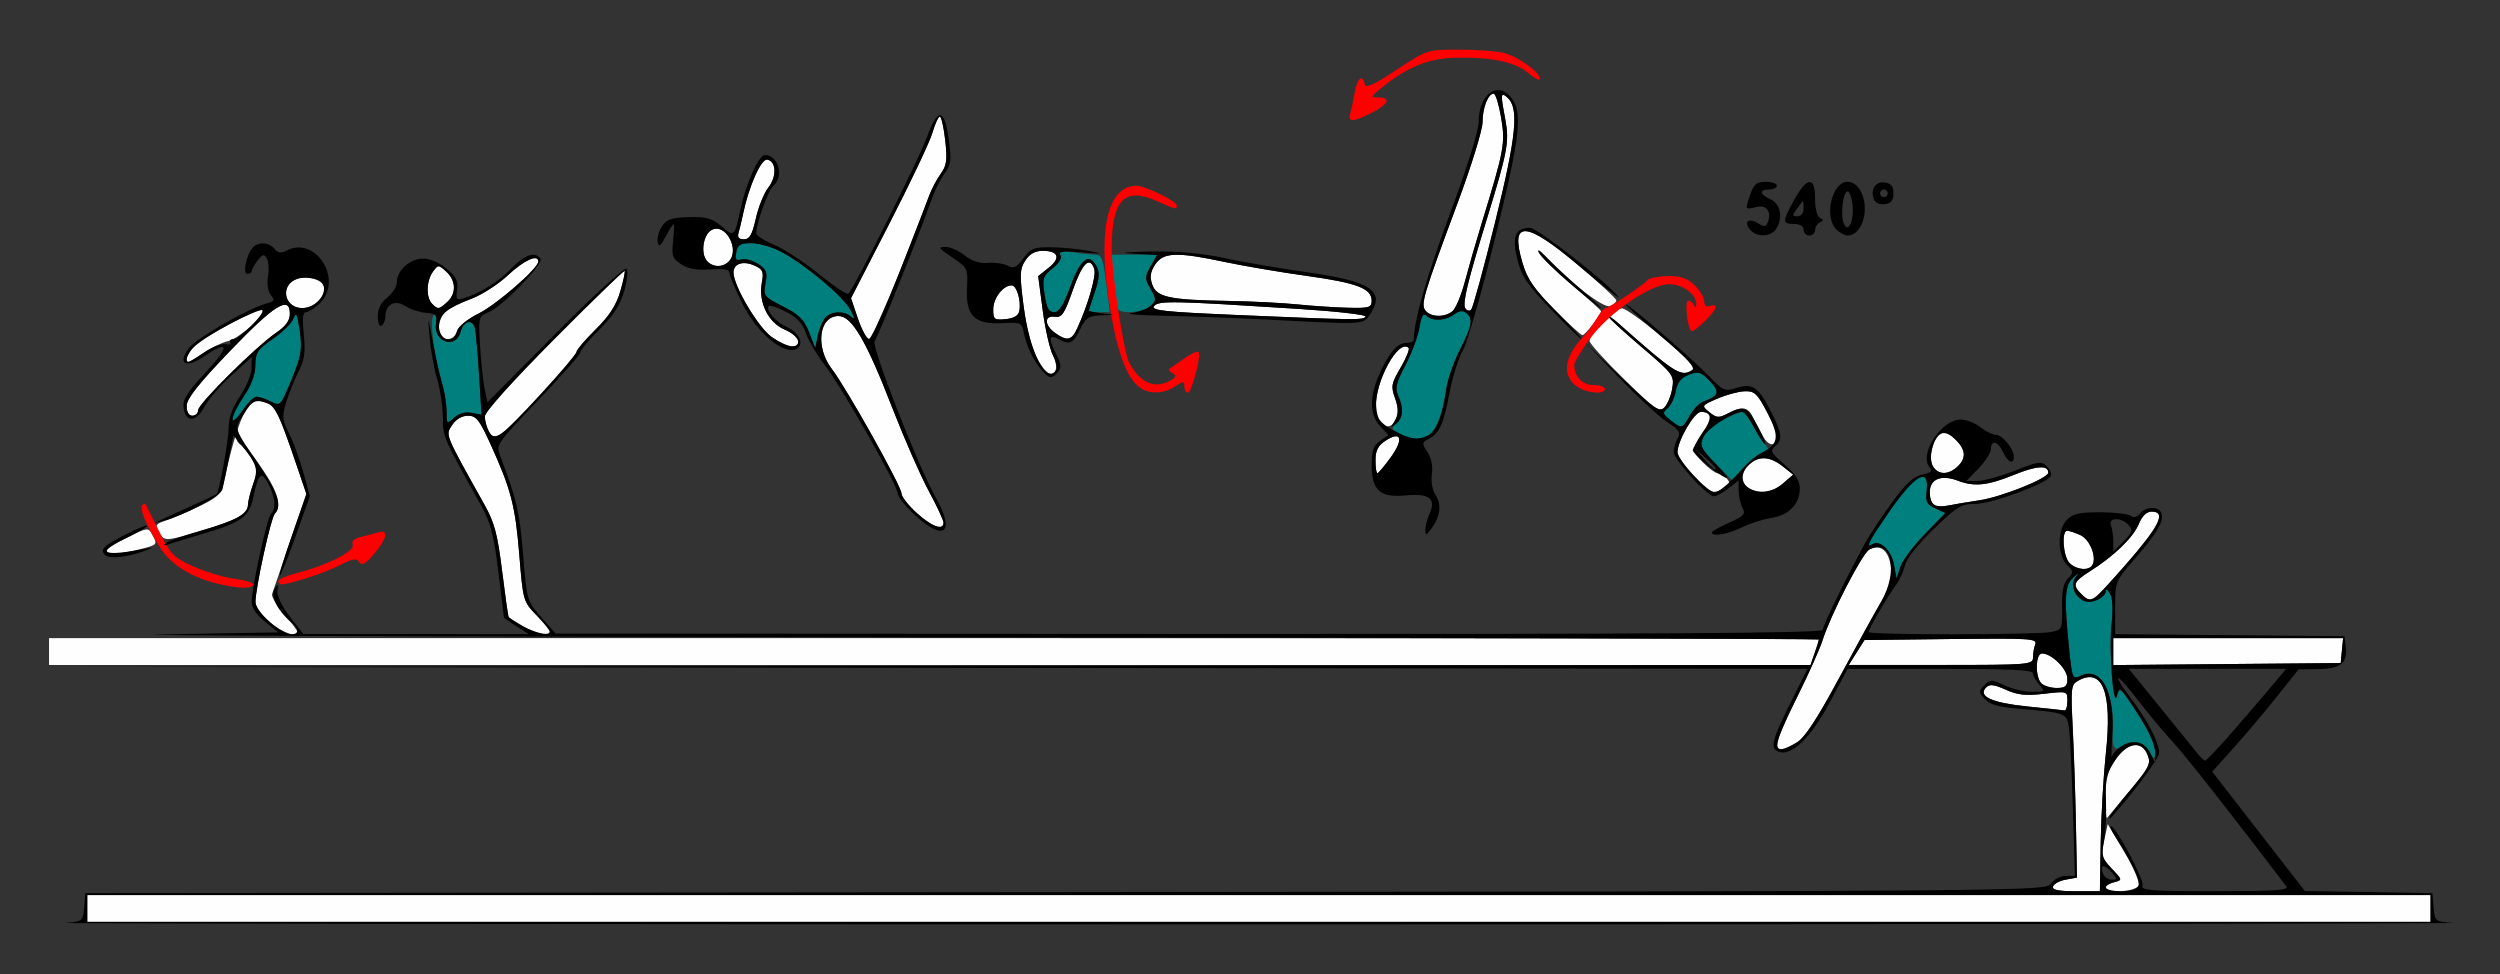 <?xml version="1.0" encoding="UTF-8" standalone="no"?>
<!-- Created with Inkscape (http://www.inkscape.org/) -->

<svg
   xmlns:dc="http://purl.org/dc/elements/1.1/"
   xmlns:cc="http://creativecommons.org/ns#"
   xmlns:rdf="http://www.w3.org/1999/02/22-rdf-syntax-ns#"
   xmlns:svg="http://www.w3.org/2000/svg"
   xmlns="http://www.w3.org/2000/svg"
   xmlns:sodipodi="http://sodipodi.sourceforge.net/DTD/sodipodi-0.dtd"
   xmlns:inkscape="http://www.inkscape.org/namespaces/inkscape"
   id="svg3486"
   version="1.1"
   inkscape:version="0.91 r13725"
   width="611.215"
   height="238.125"
   viewBox="0 0 611.215 238.125"
   sodipodi:docname="bb930802.svg">
  <rect x="0" y="0" width="611.215" height="238.125" fill="#333333" stroke="none"/>
  <defs
     id="defs3490" />
  <sodipodi:namedview
     pagecolor="#bcbcbc"
     bordercolor="#666666"
     borderopacity="1"
     objecttolerance="10"
     gridtolerance="10"
     guidetolerance="10"
     inkscape:pageopacity="0"
     inkscape:pageshadow="2"
     inkscape:window-width="1720"
     inkscape:window-height="824"
     id="namedview3488"
     showgrid="false"
     inkscape:zoom="2.045107"
     inkscape:cx="305.60748"
     inkscape:cy="119.0625"
     inkscape:window-x="0"
     inkscape:window-y="0"
     inkscape:window-maximized="0"
     inkscape:current-layer="svg3486" />
  <g
     id="g3496"
     transform="translate(4.513,4.138)">
    <path
       style="fill:#fefefe"
       d="m 16.822,217.969 0,-3.281 286.449,0 286.449,0 0,3.281 0,3.281 -286.449,0 -286.449,0 0,-3.281 z m 480.607,-5.391 c 0.214,-0.645 1.616,-1.392 3.115,-1.661 l 2.727,-0.49 -0.236,-12.635 c -0.13,-6.949 -0.48,-17.559 -0.778,-23.576 -0.519,-10.47 -0.457,-10.987 1.44,-12.005 5.9,-3.168 8.236,3.08 6.646,17.78 -0.586,5.419 -1.155,15.232 -1.265,21.805 l -0.199,11.951 -5.919,0.002 c -4.32,9.4e-4 -5.814,-0.315 -5.53,-1.17 z m 12.851,0.344 c 0,-0.455 0.934,-1.073 2.076,-1.373 2.065,-0.542 2.062,-0.559 -0.608,-3.354 -2.484,-2.601 -2.619,-3.109 -1.817,-6.83 l 0.867,-4.02 4.049,6.79 c 2.25,3.773 3.809,7.418 3.509,8.203 -0.587,1.535 -8.076,2.077 -8.076,0.585 z m 0,-22.235 c 0,-4.411 0.491,-6.289 2.37,-9.062 2.917,-4.307 6.523,-4.815 7.925,-1.117 0.914,2.41 0.682,2.767 -9.964,15.352 -0.182,0.215 -0.33,-2.113 -0.33,-5.173 z m -80.374,-13.046 c 0,-0.782 2.254,-5.95 5.01,-11.484 2.755,-5.534 5.538,-11.75 6.183,-13.813 1.915,-6.121 9.678,-21.194 11.388,-22.112 3.187,-1.711 5.411,0.889 5.444,6.368 0.007,1.137 -1.175,4.091 -2.628,6.562 -1.452,2.472 -6.053,10.822 -10.224,18.557 -5.464,10.133 -8.358,14.521 -10.354,15.703 -3.404,2.016 -4.819,2.08 -4.819,0.219 z m 61.215,-9.063 c -8.719,-0.889 -12.193,-2.503 -10.038,-4.665 0.84,-0.842 1.96,-0.71 4.778,0.564 2.906,1.315 4.88,1.525 9.377,1.002 5.68,-0.661 5.696,-0.656 5.696,1.773 0,1.34 -0.315,2.379 -0.701,2.31 -0.386,-0.07 -4.486,-0.512 -9.112,-0.983 z m 3.458,-5.64 c -1.579,-1.584 -1.458,-7.312 0.154,-7.312 2.358,0 6.201,3.819 6.201,6.162 0,1.867 -0.469,2.276 -2.617,2.276 -1.439,0 -3.121,-0.506 -3.738,-1.125 z m -487.103,-7.781 0,-3.281 216.355,0 c 118.995,0 216.355,0.148 216.355,0.329 0,0.181 -0.462,1.657 -1.026,3.281 l -1.026,2.952 -215.329,0 -215.329,0 0,-3.281 z m 441.926,0.234 1.922,-3.047 21.173,-0.252 c 19.093,-0.227 21.117,-0.105 20.599,1.249 -0.316,0.825 -0.574,2.31 -0.574,3.299 0,1.723 -0.943,1.798 -22.522,1.798 l -22.522,0 1.922,-3.047 z m 62.747,-0.22 0,-3.295 28.097,0 28.097,0 -0.293,3.047 -0.293,3.047 -27.804,0.248 -27.804,0.248 0,-3.295 z M 61.449,148.003 c -2.158,-1.768 -3.505,-3.68 -3.505,-4.975 0,-3.391 3.774,-20.601 4.731,-21.574 1.613,-1.64 0.9,-4.844 -2.111,-9.496 -3.849,-5.945 -7.293,-10.176 -7.293,-8.96 0,0.525 0.455,1.236 1.01,1.58 0.556,0.344 1.761,1.865 2.679,3.379 1.472,2.428 1.523,3.162 0.433,6.226 -0.68,1.91 -1.255,4.16 -1.277,4.999 -0.065,2.427 -2.197,3.626 -11.455,6.444 -7.874,2.396 -8.788,2.502 -9.848,1.141 -1.648,-2.117 -1.468,-2.799 0.935,-3.538 1.157,-0.356 4.725,-1.866 7.929,-3.356 4.636,-2.155 5.935,-3.233 6.361,-5.275 2.897,-13.904 5.677,-20.935 8.216,-20.782 4.177,0.252 4.81,1.277 9.755,15.793 l 2.368,6.953 -4.003,11.797 c -2.202,6.489 -4.169,12.236 -4.372,12.772 -0.203,0.536 1.114,2.712 2.927,4.837 1.813,2.124 3.295,4.111 3.295,4.416 0,1.469 -3.637,0.191 -6.776,-2.381 z m 61.916,0.948 c -1.799,-1.089 -3.379,-2.074 -3.511,-2.19 -0.132,-0.116 -0.851,-5.158 -1.599,-11.205 -1.125,-9.098 -1.873,-11.913 -4.334,-16.322 -9.82,-17.589 -9.547,-16.917 -7.907,-19.428 0.944,-1.445 2.39,-2.306 3.874,-2.306 2.036,0 2.808,0.968 5.51,6.915 5.04,11.094 6.074,15.07 7.055,27.116 0.914,11.221 0.97,11.419 4.19,14.726 1.795,1.844 3.264,3.651 3.264,4.016 0,1.298 -3.321,0.627 -6.542,-1.323 z m 380.908,-7.924 c -2.164,-2.17 -1.854,-2.947 2.201,-5.515 5.889,-3.729 10.53,-8.218 11.902,-11.513 0.833,-2 1.919,-3.062 3.132,-3.062 3.711,0 1.984,3.518 -6.444,13.125 -8.25,9.404 -8.317,9.447 -10.791,6.964 z m -2.804,-7.5 c -1.583,-1.588 -2.045,-7.902 -0.578,-7.902 0.49,0 1.941,0.48 3.225,1.067 2.339,1.069 4.074,5.454 2.908,7.348 -0.885,1.436 -3.889,1.159 -5.555,-0.513 z M 21.495,130.508 c 0,-0.408 2.303,-1.875 5.118,-3.26 4.947,-2.434 5.15,-2.458 6.075,-0.726 1.36,2.548 1.381,2.523 -3.196,3.679 -4.867,1.229 -7.997,1.349 -7.997,0.307 z m 198.134,-9.211 c -2.058,-1.865 -3.741,-4.019 -3.741,-4.787 0,-1.735 -13.429,-25.742 -17.003,-30.395 -4.143,-5.395 -3.2,-12.99 1.613,-12.99 3.26,0 6.762,5.984 13.169,22.5 2.9,7.477 6.899,16.599 8.887,20.272 1.988,3.673 3.614,7.153 3.614,7.734 0,2.036 -2.832,1.026 -6.539,-2.334 z m 248.829,-1.886 c -0.643,-0.278 -1.168,-1.727 -1.168,-3.221 0,-3.224 2.788,-4.362 6.873,-2.804 4.013,1.531 7.251,1.196 13.644,-1.41 5.567,-2.269 8.455,-2.462 8.455,-0.565 0,1.388 -11.298,5.928 -16.822,6.76 -2.827,0.426 -6.192,0.993 -7.477,1.26 -1.285,0.267 -2.862,0.258 -3.505,-0.019 z m -58.993,-7.359 c -2.122,-2.309 -3.857,-4.829 -3.857,-5.6 0,-2.821 4.102,-9.89 5.739,-9.89 2.351,0 3.073,1.743 1.482,3.575 -0.755,0.87 -1.886,2.574 -2.512,3.786 -1.004,1.945 -0.833,2.525 1.457,4.922 1.427,1.494 3.096,2.717 3.708,2.717 0.612,0 1.612,0.603 2.222,1.341 0.886,1.071 0.733,1.543 -0.759,2.344 -2.846,1.528 -3.329,1.322 -7.479,-3.195 z m 13.666,3.185 c -2.121,-1.239 -2.087,-3.912 0.074,-5.873 2.326,-2.112 5.013,-1.948 8.108,0.494 l 2.592,2.046 -2.519,2.173 c -2.68,2.312 -5.585,2.721 -8.255,1.161 z m -91.355,-6.848 c 0,-2.385 0.605,-3.571 2.436,-4.775 3.852,-2.532 4.538,-0.432 1.316,4.03 -1.556,2.155 -3.037,3.918 -3.291,3.918 -0.254,0 -0.461,-1.428 -0.461,-3.173 z m 136.48,1.806 c -1.366,-1.651 -0.5,-6.45 1.458,-8.08 1.107,-0.922 1.811,-0.723 3.678,1.036 2.745,2.587 2.933,4.742 0.6,6.86 -2.11,1.916 -4.246,1.984 -5.736,0.184 z m -41.512,-7.274 c -0.756,-1.177 -1.894,-3.299 -2.528,-4.717 -1.297,-2.902 -2.614,-3.167 -6.283,-1.263 -2.24,1.162 -2.765,1.127 -4.517,-0.295 -1.974,-1.603 -1.965,-1.617 1.88,-3.301 2.124,-0.93 5.11,-1.746 6.636,-1.814 2.41,-0.107 3.112,0.492 5.352,4.564 1.418,2.578 2.588,5.401 2.6,6.273 0.035,2.564 -1.656,2.863 -3.14,0.554 z m -311.752,-1.597 c -0.536,-1.004 -0.974,-2.645 -0.974,-3.646 0,-1.108 6.623,-8.485 16.932,-18.858 9.313,-9.371 17.073,-16.896 17.246,-16.723 0.173,0.173 -0.305,2.432 -1.061,5.02 -0.989,3.385 -2.682,5.996 -6.031,9.306 -2.561,2.53 -4.656,4.983 -4.656,5.45 0,1.155 -16.683,19.236 -18.795,20.37 -1.297,0.696 -1.912,0.484 -2.661,-0.92 z m 217.916,-2.124 c -1.814,-1.82 -1.299,-7.397 1.177,-12.73 2.122,-4.572 4.49,-6.836 5.788,-5.533 0.297,0.298 -0.586,2.47 -1.962,4.826 -2.297,3.933 -2.405,4.554 -1.313,7.584 1.649,4.574 -0.914,8.639 -3.69,5.854 z M 41.121,95.12 c 0,-1.757 2.752,-5.255 10.514,-13.359 10.898,-11.38 14.72,-13.769 14.72,-9.2 0,1.67 -0.987,3.045 -3.337,4.647 -4.984,3.398 -19.093,17.397 -19.093,18.945 0,0.741 -0.631,1.348 -1.402,1.348 -0.878,0 -1.402,-0.889 -1.402,-2.38 z M 392.565,88.583 c -4.649,-4.564 -8.453,-8.771 -8.453,-9.351 0,-1.727 6.199,-7.982 7.911,-7.982 0.871,0 5.371,3.223 9.999,7.162 6.13,5.217 8.076,7.377 7.168,7.954 -2.741,1.743 -4.148,0.844 -18.303,-11.704 -1.157,-1.025 -2.103,-1.625 -2.103,-1.333 0,0.292 3.617,3.611 8.037,7.375 7.761,6.609 8.019,6.957 7.508,10.115 -0.291,1.799 -1.155,3.898 -1.921,4.666 -1.232,1.236 -2.359,0.446 -9.844,-6.902 z M 250.699,86.016 c -2.509,-3.154 -3.992,-7.784 -4.987,-15.566 -0.965,-7.549 -0.913,-8.81 0.452,-10.9 1.066,-1.632 2.387,-2.363 4.27,-2.363 3.848,0 4.451,1.73 1.442,4.137 l -2.568,2.054 1.102,8.308 c 0.606,4.57 1.725,9.517 2.487,10.995 1.879,3.645 0.143,6.278 -2.199,3.334 z M 41.121,83.541 c 0,-1.936 3.733,-4.931 10.631,-8.529 4.048,-2.111 7.594,-3.604 7.88,-3.318 0.956,0.959 -5.676,6.962 -8.341,7.549 -1.447,0.319 -4.136,1.604 -5.975,2.856 -3.672,2.5 -4.195,2.68 -4.195,1.442 z M 184.119,78.222 c -3.257,-2.306 -9.217,-12.342 -9.307,-15.673 -0.061,-2.235 2.346,-3.038 5.197,-1.735 2.005,0.916 2.24,1.484 1.734,4.19 -0.886,4.735 1.574,9.758 5.607,11.449 3.422,1.434 4.544,4.207 1.669,4.126 -0.9,-0.025 -3.104,-1.086 -4.9,-2.357 z M 103.427,78.125 c -1.195,-1.199 -0.611,-4.72 1.012,-6.102 0.9,-0.766 3.726,-2.168 6.282,-3.115 2.556,-0.947 6.595,-3.55 8.975,-5.784 3.913,-3.672 7.406,-5.241 7.406,-3.327 0,1.655 -10.144,10.493 -14.599,12.719 -2.795,1.397 -4.994,3.191 -5.286,4.312 -0.486,1.865 -2.528,2.563 -3.791,1.296 z m 101.811,-4.365 -1.691,-4.99 9.365,-18.213 c 5.151,-10.017 9.886,-20.006 10.524,-22.198 0.637,-2.191 1.459,-3.984 1.825,-3.984 0.366,0 0.959,2.6 1.318,5.777 0.546,4.839 0.367,6.171 -1.099,8.203 -0.963,1.334 -2.216,3.692 -2.784,5.238 C 216.784,59.683 208.796,78.75 207.967,78.75 c -0.571,0 -1.799,-2.245 -2.729,-4.99 z m 48.241,3.53 c -2.698,-1.896 -2.753,-4.383 -0.088,-3.99 1.703,0.251 2.332,-0.685 4.374,-6.504 2.341,-6.673 4.197,-8.468 5.265,-5.094 0.51,1.613 -1.581,8.832 -4.192,14.469 -1.367,2.951 -2.434,3.174 -5.359,1.119 z m 121.98,-5.812 c -4.962,-5.016 -6.575,-7.377 -7.749,-11.344 -3.089,-10.433 0.692,-10.329 13.422,0.368 5.237,4.401 9.522,8.364 9.522,8.806 0,0.442 -0.692,1.07 -1.537,1.396 -1.567,0.603 -10.073,-5.931 -15.622,-11.999 -1.603,-1.753 -2.284,-2.154 -1.703,-1.001 0.533,1.057 4.154,4.596 8.046,7.866 3.892,3.269 7.077,6.136 7.077,6.371 0,0.842 -3.879,5.873 -4.528,5.873 -0.364,0 -3.482,-2.85 -6.929,-6.334 z m -137.142,-0.024 c 0,-2.698 2.414,-5.83 4.495,-5.83 1.24,0 2.366,3.729 1.888,6.254 -0.219,1.161 -1.303,1.81 -3.354,2.009 -2.789,0.27 -3.03,0.077 -3.03,-2.433 z m 59.091,1.401 c -17.276,-0.742 -20.638,-1.108 -19.771,-2.156 1.132,-1.369 4.414,-1.304 35.647,0.708 9.106,0.586 16.336,1.424 16.066,1.861 -0.544,0.884 -2.267,0.861 -31.943,-0.412 z m 46.633,-0.996 c -1.283,-1.55 -0.681,-3.588 7.715,-26.122 3.419,-9.176 6.187,-18.117 6.187,-19.984 0,-3.529 1.36,-7.005 2.741,-7.005 0.443,0 1.254,2.637 1.802,5.859 1.069,6.288 0.799,7.751 -4.799,26.016 -1.343,4.383 -3.166,10.711 -4.05,14.062 -0.884,3.352 -2.25,6.621 -3.035,7.266 -1.877,1.542 -5.247,1.494 -6.56,-0.093 z m 9.684,-0.629 c -0.722,-1.171 0.577,-6.557 5.215,-21.633 5.126,-16.66 5.588,-19.113 4.591,-24.386 -1.205,-6.372 -1.167,-6.901 0.395,-5.6 3.006,2.502 2.366,9.248 -2.897,30.545 -2.803,11.344 -5.438,20.978 -5.855,21.41 -0.417,0.432 -1.069,0.281 -1.449,-0.335 z M 66.542,70.125 c -2.499,-2.507 -0.56,-6.375 3.195,-6.375 5.028,0 6.658,2.919 3.321,5.948 -2.008,1.823 -4.933,2.014 -6.515,0.427 z m 34.579,0 c -1.518,-1.523 -1.416,-5.613 0.196,-7.824 1.293,-1.774 1.354,-1.774 3.271,-0.034 2.409,2.187 2.514,5.371 0.244,7.431 -2.04,1.852 -2.264,1.878 -3.711,0.427 z m 211.495,0.156 c -3.598,-0.37 -11.168,-0.75 -16.822,-0.844 -14.419,-0.239 -17.514,-0.903 -18.595,-3.987 -0.659,-1.881 -0.486,-3.086 0.705,-4.909 1.967,-3.011 5.259,-3.134 17,-0.636 4.602,0.979 13.624,2.512 20.05,3.407 12.364,1.722 15.888,3.071 15.888,6.084 0,1.664 -0.596,1.838 -5.841,1.706 -3.213,-0.081 -8.785,-0.451 -12.383,-0.821 z M 168.271,59.588 c -1.51,-1.825 -0.881,-6.2 1.067,-7.423 3.369,-2.116 7.222,4.724 4.307,7.647 -1.518,1.522 -4.015,1.418 -5.374,-0.225 z m 7.79,-6.854 c 0.267,-0.902 0.748,-2.906 1.068,-4.453 1.415,-6.841 4.45,-13.679 5.946,-13.393 2.242,0.428 2.363,4.163 0.223,6.891 -1.034,1.319 -2.392,4.692 -3.018,7.497 -0.891,3.994 -1.524,5.099 -2.921,5.099 -1.261,0 -1.641,-0.481 -1.298,-1.641 z"
       id="path3506"
       inkscape:connector-curvature="0" />
    <path
       style="fill:#007f7f"
       d="m 521.023,179.781 c -1.064,-2.432 -4.585,-3.282 -6.611,-1.595 -1.981,1.649 -2.639,0.473 -2.394,-4.276 0.476,-9.229 -3.341,-15.311 -8.03,-12.794 -1.757,0.943 -1.898,0.587 -2.639,-6.7 -1.243,-12.214 -1.064,-15.435 0.961,-17.297 1.53,-1.407 1.62,-1.417 0.612,-0.069 -1.369,1.831 -0.188,4.863 2.261,5.806 1.8,0.693 5.087,-0.908 5.127,-2.497 0.016,-0.626 0.485,-0.351 1.043,0.612 0.626,1.081 0.778,3.847 0.397,7.229 -0.725,6.428 0.406,21.396 1.341,17.738 0.559,-2.186 0.863,-1.938 4.533,3.708 3.907,6.01 5.294,9.362 4.66,11.268 -0.182,0.546 -0.748,0.037 -1.259,-1.132 z m -62.5,-45.942 c -0.653,-3.47 -3.43,-6.063 -5.271,-4.921 -1.796,1.113 -0.848,-0.741 3.907,-7.64 6.403,-9.292 10.067,-11.449 9.377,-5.522 -0.325,2.79 -0.025,3.418 2.095,4.387 l 2.474,1.131 -5.069,5.223 c -2.788,2.872 -5.471,6.488 -5.962,8.035 l -0.892,2.812 -0.659,-3.504 z m -43.53,-24.581 c -3.755,-3.838 -4.013,-4.4 -3.025,-6.574 0.612,-1.347 2.966,-3.291 5.429,-4.484 4.213,-2.04 4.382,-2.051 5.392,-0.349 0.574,0.966 1.985,3.193 3.137,4.949 l 2.093,3.192 -2.204,0.841 c -1.212,0.462 -3.219,2.142 -4.46,3.732 l -2.256,2.891 -4.106,-4.196 z m -77.439,-7.406 c -1.93,-1.074 -2.007,-1.338 -0.701,-2.425 1.707,-1.421 1.869,-3.763 0.473,-6.835 -0.816,-1.796 -0.502,-3.118 1.772,-7.454 1.52,-2.899 3.061,-7.039 3.426,-9.2 0.48,-2.85 0.944,-3.648 1.686,-2.903 1.421,1.426 4.617,1.284 6.778,-0.301 1.278,-0.938 2.156,-1.042 2.982,-0.354 1.738,1.447 1.457,3.072 -1.554,8.987 -1.498,2.944 -3,7.251 -3.336,9.571 -1.624,11.2 -5.1,14.492 -11.526,10.915 z m 66.346,-3.261 c -1.933,-1.491 -2.014,-1.814 -0.726,-2.886 0.797,-0.664 1.703,-2.561 2.012,-4.215 0.409,-2.185 1.291,-3.284 3.224,-4.016 2.356,-0.892 2.943,-0.714 5.106,1.551 2.554,2.674 2.239,3.644 -1.635,5.031 -0.918,0.329 -2.39,1.868 -3.271,3.421 -1.871,3.299 -1.878,3.3 -4.711,1.114 z M 52.336,98.327 c 0,-0.816 1.254,-3.339 2.787,-5.608 1.833,-2.714 2.793,-5.313 2.804,-7.596 0.015,-3.058 0.524,-3.821 4.285,-6.416 2.348,-1.62 4.612,-3.855 5.032,-4.967 0.631,-1.671 0.882,-1.248 1.447,2.44 0.792,5.171 0.499,6.8 -2.487,13.845 -2.132,5.029 -2.265,5.146 -4.527,3.998 -3.534,-1.794 -4.397,-1.511 -6.97,2.288 -1.314,1.94 -2.37,2.838 -2.37,2.016 z M 104.673,96.388 c 0,-1.803 -0.622,-5.349 -1.381,-7.88 -1.833,-6.107 -2.796,-15 -1.699,-15.681 0.49,-0.304 0.707,0.591 0.495,2.041 -0.68,4.65 4.868,6.549 6.037,2.067 0.706,-2.709 2.993,-3.186 3.498,-0.73 0.235,1.142 0.69,6.348 1.011,11.568 l 0.584,9.492 -2.436,-0.467 c -1.555,-0.298 -3.1,0.136 -4.272,1.2 -1.792,1.627 -1.836,1.588 -1.836,-1.61 z m 88.628,-19.275 c -1.215,-3.104 -2.455,-4.334 -6.375,-6.327 -4.708,-2.393 -4.847,-2.577 -4.273,-5.648 0.506,-2.708 0.245,-3.404 -1.779,-4.734 -1.305,-0.858 -3.143,-1.357 -4.086,-1.11 -1.378,0.362 -1.631,0.016 -1.291,-1.766 0.346,-1.815 1,-2.216 3.622,-2.216 1.76,0 4.97,0.898 7.134,1.996 5.725,2.904 15.578,11.15 17.219,14.411 0.989,1.966 1.046,2.46 0.187,1.641 -1.677,-1.6 -5.048,-1.475 -6.467,0.24 -0.643,0.777 -1.441,2.752 -1.775,4.389 l -0.607,2.977 -1.509,-3.853 z m 57.57,-9.246 c -0.594,-3.974 -0.437,-4.488 1.963,-6.407 1.734,-1.387 2.353,-2.502 1.845,-3.325 -0.604,-0.981 -0.003,-1.113 2.887,-0.634 2.007,0.333 4.513,0.609 5.568,0.615 1.682,0.009 2.028,0.873 2.813,7.042 l 0.895,7.031 -2.579,0 c -1.418,0 -2.579,-0.136 -2.579,-0.302 0,-0.166 0.661,-2.247 1.468,-4.625 1.141,-3.359 1.231,-4.768 0.404,-6.317 -1.82,-3.411 -3.913,-1.794 -6.363,4.915 -1.683,4.611 -2.767,6.328 -3.993,6.328 -1.284,0 -1.836,-1.024 -2.329,-4.321 z m 17.918,3.541 c -0.264,-0.429 -0.768,-3.593 -1.119,-7.031 l -0.639,-6.252 5.693,0 5.693,0 -1.592,2.812 c -1.487,2.627 -1.49,2.993 -0.04,5.555 1.455,2.57 1.45,2.836 -0.074,4.219 -1.711,1.553 -7.104,2.027 -7.923,0.696 z"
       id="path3502"
       inkscape:connector-curvature="0" />
    <path
       style="fill:#fe0000"
       d="m 49.533,138.766 c -6.849,-1.479 -12.193,-4.707 -14.912,-9.008 -3.284,-5.195 -5.149,-9.635 -4.373,-10.413 0.326,-0.327 0.698,-0.419 0.827,-0.204 0.129,0.215 1.621,3.19 3.318,6.612 2.84,5.729 3.505,6.41 8.411,8.613 2.93,1.316 7.527,2.683 10.216,3.038 2.689,0.355 4.662,1.014 4.384,1.465 -0.58,0.942 -3.191,0.908 -7.871,-0.103 z m 14.019,-0.842 c 0,-0.454 1.998,-1.324 4.439,-1.932 7.222,-1.798 14.312,-5.371 13.721,-6.915 -0.346,-0.905 0.345,-1.552 2.111,-1.975 1.444,-0.346 3.362,-0.848 4.261,-1.116 2.504,-0.746 1.99,1.639 -1.141,5.299 -2.135,2.496 -2.969,2.956 -3.612,1.99 -0.677,-1.017 -1.613,-0.857 -4.934,0.846 -3.541,1.816 -12.02,4.584 -14.145,4.617 -0.386,0.007 -0.701,-0.361 -0.701,-0.815 z M 274.605,90.903 c -3.154,-1.846 -5.505,-7.425 -7.331,-17.391 -3.699,-20.196 -1.486,-32.107 5.987,-32.233 2.143,-0.036 9.915,3.745 9.915,4.824 0,1.056 -0.115,1.029 -5.047,-1.159 -7.734,-3.432 -10.841,-0.122 -10.841,11.546 0,6.501 2.949,25.729 4.321,28.169 2.725,4.848 6.118,6.324 9.886,4.301 1.519,-0.816 1.662,-1.207 0.667,-1.824 -0.697,-0.432 -1.069,-0.916 -0.827,-1.074 0.242,-0.159 1.84,-1.273 3.551,-2.477 1.711,-1.204 3.335,-1.963 3.61,-1.688 0.761,0.763 -1.648,9.977 -2.608,9.977 -0.463,0 -0.841,-0.681 -0.841,-1.514 0,-1.394 -0.183,-1.394 -2.304,0 -2.583,1.698 -5.797,1.912 -8.138,0.542 z m 106.002,-0.85 c -3.248,-2.718 -2.575,-7.013 1.834,-11.713 0.998,-1.064 2.504,-3.094 3.346,-4.512 0.842,-1.418 1.789,-2.578 2.104,-2.578 0.838,0 9.665,-5.871 10.382,-6.905 0.336,-0.484 2.509,-0.921 4.831,-0.972 3.261,-0.071 4.769,0.425 6.633,2.181 1.327,1.25 2.412,3.03 2.412,3.955 0,1.11 0.477,1.499 1.402,1.143 0.771,-0.297 1.402,-0.152 1.402,0.323 0,1.074 -5.443,6.381 -5.982,5.832 -0.991,-1.008 -1.632,-7.432 -0.742,-7.432 0.528,0 1.173,0.527 1.432,1.172 0.306,0.759 0.497,0.646 0.545,-0.323 0.119,-2.407 -3.459,-4.976 -6.796,-4.881 -4.563,0.13 -14.362,6.883 -19.065,13.138 -2.185,2.906 -3.972,5.871 -3.972,6.588 0,2.877 1.961,4.931 4.706,4.931 1.524,0 2.771,0.422 2.771,0.938 0,1.588 -5.021,0.975 -7.243,-0.885 z M 325.588,23.672 c 0.264,-0.902 0.76,-3.223 1.102,-5.156 0.634,-3.59 1.904,-4.666 2.447,-2.074 0.23,1.095 2.1,0.254 7.779,-3.498 7.45,-4.922 7.503,-4.939 14.953,-4.944 4.112,-0.003 9.041,0.322 10.954,0.723 3.505,0.733 9.14,4.707 9.14,6.445 0,0.516 -1.264,-0.129 -2.808,-1.433 -3.239,-2.734 -8.992,-3.943 -17.898,-3.762 -6.511,0.133 -11.82,2.311 -18.079,7.418 -2.654,2.165 -2.691,2.288 -0.701,2.293 3.209,0.007 2.515,1.631 -1.598,3.736 -4.543,2.325 -5.916,2.391 -5.29,0.253 z"
       id="path3500"
       inkscape:connector-curvature="0" />
    <path
       style="fill:#000000"
       d="m 11.395,221.501 c 4.309,-0.343 4.391,-0.409 4.673,-3.815 l 0.287,-3.466 239.633,-0.236 c 238.362,-0.235 239.64,-0.246 240.941,-2.109 C 497.648,210.843 499.254,210 500.497,210 l 2.261,0 -0.494,-16.641 c -0.272,-9.152 -0.7,-18.008 -0.953,-19.68 -0.522,-3.456 -0.883,-3.594 -11.746,-4.486 -5.414,-0.445 -7.567,-1.036 -8.816,-2.42 -1.541,-1.708 -1.548,-1.937 -0.098,-3.391 1.45,-1.454 1.779,-1.452 4.876,0.029 1.827,0.874 4.844,1.589 6.705,1.589 3.219,0 3.309,-0.084 1.837,-1.714 -0.851,-0.943 -1.547,-2.209 -1.547,-2.812 0,-0.809 -5.963,-1.096 -22.664,-1.089 l -22.664,0.009 -4.461,8.365 c -4.544,8.521 -9.295,13.083 -12.385,11.893 -2.161,-0.832 -1.683,-2.83 2.836,-11.856 l 4.214,-8.417 -215.195,-0.238 -215.195,-0.238 215.563,-0.232 215.563,-0.232 1.026,-2.952 c 0.564,-1.624 1.026,-3.1 1.026,-3.281 0,-0.181 -97.465,-0.425 -216.589,-0.543 -119.124,-0.117 -203.866,-0.434 -188.316,-0.703 l 28.272,-0.489 -3.272,-2.618 c -2.034,-1.627 -3.272,-3.434 -3.272,-4.773 0,-3.43 3.766,-20.644 4.731,-21.625 1.298,-1.32 1.067,-3.989 -0.633,-7.285 -1.689,-3.276 -2.459,-2.636 -3.628,3.02 -1.022,4.944 -2.786,6.305 -11.581,8.936 -4.427,1.324 -8.679,2.623 -9.45,2.885 -0.878,0.299 -1.053,0.163 -0.467,-0.366 0.514,-0.464 4.299,-1.8 8.411,-2.97 8.619,-2.452 11.665,-4.115 11.723,-6.397 0.023,-0.89 0.589,-3.158 1.259,-5.039 1.314,-3.691 0.954,-4.93 -2.737,-9.407 l -2.073,-2.514 -1.145,5.795 c -0.63,3.187 -1.342,6.539 -1.583,7.449 -0.42,1.585 -9.443,6.38 -14.322,7.611 l -2.336,0.589 2.336,-1.109 c 1.285,-0.61 4.65,-2.152 7.477,-3.427 2.827,-1.275 5.273,-2.424 5.436,-2.553 0.663,-0.525 2.975,-13.312 2.975,-16.452 0,-2.198 0.972,-4.814 2.787,-7.5 1.533,-2.269 2.794,-5.349 2.804,-6.845 l 0.017,-2.719 -5.028,4.594 c -2.765,2.527 -5.741,5.99 -6.612,7.697 -1.891,3.702 -4.575,3.717 -5.002,0.028 -0.225,-1.944 0.957,-3.813 5.481,-8.664 5.952,-6.382 5.725,-8.033 -0.519,-3.782 -4.403,2.997 -6.54,1.797 -3.669,-2.061 1.815,-2.439 14.606,-9.786 19.007,-10.917 1.922,-0.494 2.077,-0.797 1.047,-2.042 -0.729,-0.881 -1.009,-2.701 -0.705,-4.581 0.278,-1.716 0.138,-3.714 -0.309,-4.441 -0.669,-1.086 -1.065,-0.988 -2.223,0.549 -0.775,1.029 -1.422,2.187 -1.439,2.574 -0.016,0.387 -0.496,0.703 -1.066,0.703 -1.188,0 -0.326,-4.447 1.225,-6.323 1.316,-1.59 3.999,-1.486 5.402,0.209 0.833,1.007 1.615,1.135 2.857,0.469 7.247,-3.891 14.175,7.238 8.081,12.981 -1.19,1.121 -2.655,2.038 -3.257,2.038 -0.775,0 -0.928,1.587 -0.527,5.439 0.456,4.375 0.199,6.163 -1.312,9.141 -1.033,2.036 -2.391,5.423 -3.018,7.527 -1.002,3.366 -0.916,4.265 0.723,7.5 1.024,2.021 2.592,6.297 3.485,9.501 l 1.623,5.826 -3.517,9.901 c -1.934,5.446 -3.672,9.746 -3.861,9.556 -0.189,-0.19 1.205,-4.742 3.098,-10.116 l 3.443,-9.77 -2.389,-7.018 C 63.867,97.446 62.867,95.27 61.085,94.568 57.994,93.348 57.198,93.692 55.055,97.169 c -2.369,3.845 -2.744,2.722 4.524,13.541 3.909,5.819 4.822,8.988 3.096,10.743 -0.959,0.975 -4.731,18.186 -4.731,21.586 0,2.315 6.206,7.898 8.779,7.898 1.901,0 1.926,-1.292 0.056,-2.849 -3.322,-2.766 -5.233,-6.451 -4.228,-8.153 0.872,-1.477 0.953,-1.433 0.755,0.406 -0.127,1.183 1.171,3.862 3.049,6.293 l 3.271,4.233 27.57,0.02 27.57,0.02 -3.037,-1.951 c -1.671,-1.073 -3.037,-2.031 -3.037,-2.129 0,-0.098 -0.615,-5.147 -1.366,-11.221 -1.131,-9.142 -1.877,-11.96 -4.337,-16.371 -9.242,-16.568 -9.207,-16.488 -9.229,-21.351 -0.012,-2.625 -0.643,-6.844 -1.403,-9.375 -0.76,-2.531 -1.591,-7.133 -1.847,-10.227 -0.462,-5.581 -0.455,-5.569 0.849,1.406 0.723,3.867 1.764,8.505 2.314,10.306 0.55,1.801 0.999,4.714 0.999,6.473 0,3.12 0.045,3.158 1.836,1.531 1.172,-1.064 2.717,-1.498 4.272,-1.2 l 2.436,0.467 -0.584,-9.492 c -0.321,-5.221 -0.776,-10.426 -1.011,-11.568 -0.505,-2.456 -2.792,-1.979 -3.498,0.73 -1.142,4.381 -6.72,2.602 -6.057,-1.931 0.313,-2.142 0.006,-2.473 -2.468,-2.662 -1.554,-0.119 -3.811,-0.863 -5.014,-1.654 -2.516,-1.654 -4.866,-0.448 -4.866,2.497 0,0.938 -0.421,1.966 -0.935,2.284 -0.543,0.337 -0.935,-0.593 -0.935,-2.22 0,-1.87 0.776,-3.412 2.336,-4.643 1.285,-1.014 2.336,-2.732 2.336,-3.818 0,-2.824 3.278,-5.724 6.47,-5.724 1.596,0 3.963,1.039 5.691,2.498 2.337,1.973 2.877,3.059 2.568,5.168 -0.343,2.343 -0.152,2.597 1.552,2.07 4.12,-1.275 8.614,-4.082 11.706,-7.31 3.23,-3.373 5.931,-4.258 7.117,-2.333 0.79,1.281 -9.268,11.616 -12.687,13.037 -2.466,1.025 -2.497,1.147 -2.079,8.252 0.234,3.966 0.733,8.688 1.109,10.493 l 0.684,3.281 16.6,-16.732 c 9.23,-9.303 16.956,-16.375 17.402,-15.928 0.446,0.447 0.188,2.904 -0.581,5.534 -0.997,3.411 -2.68,6.012 -6.038,9.33 -2.561,2.53 -4.658,5.038 -4.66,5.573 -0.002,0.535 -4.652,5.824 -10.334,11.754 -10.143,10.586 -10.31,10.832 -9.261,13.594 4.039,10.633 4.747,13.677 5.591,24.044 0.919,11.287 0.956,11.413 4.43,15.377 l 3.503,3.997 154.907,0.088 c 115.791,0.066 154.907,-0.183 154.907,-0.985 0,-0.994 5.402,-12.074 10.249,-21.022 1.136,-2.098 4.138,-6.645 6.671,-10.104 3.416,-4.667 5.328,-6.435 7.409,-6.853 2.232,-0.448 2.589,-0.822 1.75,-1.836 -2.604,-3.147 2.947,-11.611 7.615,-11.611 1.377,0 3.572,0.844 4.879,1.875 1.307,1.031 3.022,1.875 3.811,1.875 1.561,0 4.345,3.438 4.345,5.365 0,1.997 -1.503,1.343 -2.634,-1.146 -1.217,-2.679 -2.974,-3.12 -2.974,-0.748 0,0.878 -1.344,2.987 -2.987,4.688 l -2.987,3.092 2.73,0 c 1.502,0 5.596,-1.128 9.1,-2.507 5.801,-2.283 6.501,-2.375 7.844,-1.027 0.811,0.814 1.214,1.903 0.895,2.42 -1.133,1.84 -14.481,6.739 -18.359,6.739 -3.531,0 -4.491,0.578 -10.294,6.198 -3.824,3.704 -6.634,7.27 -6.983,8.862 -0.321,1.466 -1.316,3.634 -2.212,4.818 -1.924,2.544 -6.653,10.691 -6.653,11.461 0,0.714 41.043,0.692 44.61,-0.023 2.728,-0.547 2.785,-0.676 2.687,-6.056 -0.072,-3.95 0.332,-5.931 1.435,-7.041 1.424,-1.433 1.407,-1.673 -0.234,-3.319 -2.401,-2.408 -2.384,-8.658 0.031,-11.08 1.432,-1.436 3.104,-1.8 8.178,-1.778 3.508,0.015 6.848,0.41 7.422,0.879 0.661,0.539 1.475,0.332 2.217,-0.565 1.481,-1.79 4.58,-1.84 5.251,-0.085 0.707,1.849 -1.011,4.783 -6.56,11.197 -4.725,5.463 -4.757,5.541 -4.757,11.939 l 0,6.44 28.037,0.249 28.037,0.249 0.301,2.635 c 0.451,3.949 -1.263,5.325 -6.724,5.398 l -4.792,0.064 -5.368,6.733 c -2.953,3.703 -7.707,9.334 -10.566,12.513 l -5.198,5.78 11.329,14.588 11.329,14.588 15.592,0.257 15.592,0.257 0.287,3.466 c 0.282,3.406 0.364,3.473 4.673,3.815 2.412,0.192 -128.932,0.349 -291.876,0.349 -162.944,0 -294.288,-0.157 -291.876,-0.349 z m 578.325,-3.532 0,-3.281 -286.449,0 -286.449,0 0,3.281 0,3.281 286.449,0 286.449,0 0,-3.281 z m -80.642,-16.174 c 0.109,-6.573 0.678,-16.385 1.265,-21.805 1.59,-14.7 -0.745,-20.948 -6.646,-17.78 -1.897,1.018 -1.959,1.535 -1.44,12.005 0.298,6.018 0.648,16.627 0.778,23.576 l 0.236,12.635 -2.727,0.49 c -1.5,0.269 -2.902,1.017 -3.115,1.661 -0.284,0.855 1.21,1.171 5.53,1.17 l 5.919,-0.002 0.199,-11.951 z m 9.272,10.56 c 0.47,-1.229 -1.734,-5.799 -5.994,-12.433 -0.745,-1.16 -1.115,-2.109 -0.822,-2.109 1.199,0 8.258,13.217 7.758,14.525 -0.47,1.229 1.839,1.413 17.769,1.413 14.499,0 18.124,-0.244 17.419,-1.172 -13.273,-17.469 -24.766,-32.08 -27.837,-35.391 -2.152,-2.32 -5.939,-6.86 -8.414,-10.088 -2.475,-3.228 -4.674,-5.695 -4.886,-5.483 -0.212,0.213 1.139,2.39 3.002,4.839 4.101,5.39 7.02,10.959 7.02,13.392 0,1.386 -5.448,8.774 -11.806,16.012 -0.189,0.215 -0.343,0.115 -0.343,-0.222 0,-0.337 2.309,-3.343 5.132,-6.68 4.55,-5.38 5.029,-6.338 4.229,-8.45 -1.436,-3.788 -5.059,-3.196 -8.033,1.313 -2.084,3.159 -2.4,4.552 -2.181,9.609 0.141,3.253 -0.073,7.744 -0.475,9.981 -0.664,3.686 -0.485,4.326 1.907,6.83 2.631,2.755 2.633,2.765 0.563,3.308 -3.38,0.887 -2.37,2.201 1.692,2.201 2.473,0 3.951,-0.479 4.301,-1.395 z m -6.672,-3.299 c -1.859,-2.061 -2.879,-1.841 -2.009,0.434 0.304,0.796 1.263,1.447 2.129,1.447 1.438,0 1.428,-0.164 -0.121,-1.881 z m 2.729,-30.889 c 2.977,-1.598 5.417,-0.94 6.819,1.84 l 1.178,2.335 0.014,-2.156 c 0.016,-2.493 -1.858,-6.405 -5.92,-12.36 -2.775,-4.068 -2.886,-4.128 -3.437,-1.875 -0.903,3.693 -2.021,-11.455 -1.311,-17.754 0.382,-3.383 0.23,-6.148 -0.397,-7.229 -0.558,-0.963 -1.027,-1.239 -1.043,-0.612 -0.04,1.589 -3.326,3.191 -5.127,2.497 -2.449,-0.943 -3.63,-3.975 -2.261,-5.806 1.008,-1.349 0.919,-1.338 -0.612,0.069 -2.024,1.861 -2.204,5.087 -0.965,17.256 0.762,7.48 0.828,7.634 2.87,6.7 5.163,-2.36 8.448,4.111 7.683,15.132 -0.234,3.375 -0.254,5.459 -0.045,4.632 0.209,-0.828 1.358,-2.03 2.552,-2.671 z M 540.208,176.015 c 2.839,-3.222 7.201,-8.285 9.693,-11.249 l 4.532,-5.391 -19.247,0 -19.247,0 7.685,9.447 c 4.227,5.196 8.316,10.243 9.087,11.215 0.771,0.972 1.612,1.783 1.869,1.802 0.257,0.019 2.79,-2.602 5.629,-5.824 z m -105.482,1.407 c 1.997,-1.182 4.89,-5.57 10.354,-15.703 4.171,-7.734 8.771,-16.085 10.224,-18.557 4.434,-7.548 2.625,-15.852 -2.817,-12.93 -1.71,0.918 -9.472,15.991 -11.388,22.112 -0.645,2.062 -3.428,8.278 -6.183,13.813 -6.474,13.003 -6.507,15.006 -0.19,11.266 z m 66.209,-10.17 c 0,-2.429 -0.016,-2.434 -5.696,-1.773 -4.497,0.524 -6.471,0.313 -9.377,-1.002 -2.818,-1.274 -3.938,-1.407 -4.778,-0.564 -2.155,2.162 1.319,3.776 10.038,4.665 4.626,0.471 8.727,0.914 9.112,0.983 0.386,0.07 0.701,-0.97 0.701,-2.31 z m 0,-5.465 c 0,-2.343 -3.843,-6.162 -6.201,-6.162 -1.612,0 -1.733,5.729 -0.154,7.312 0.617,0.619 2.299,1.125 3.738,1.125 2.147,0 2.617,-0.408 2.617,-2.276 z m -8.411,-5.148 c 0,-0.989 0.258,-2.474 0.574,-3.299 0.518,-1.353 -1.507,-1.476 -20.599,-1.249 l -21.173,0.252 -1.922,3.047 -1.922,3.047 22.522,0 c 21.579,0 22.522,-0.075 22.522,-1.798 z m 75.526,-1.717 0.293,-3.047 -28.097,0 -28.097,0 0,3.295 0,3.295 27.804,-0.248 27.804,-0.248 0.293,-3.047 z M 129.907,150.274 c 0,-0.365 -1.469,-2.172 -3.264,-4.016 -3.22,-3.308 -3.276,-3.505 -4.19,-14.726 -0.981,-12.047 -2.016,-16.022 -7.055,-27.116 C 112.696,98.468 111.924,97.5 109.888,97.5 c -1.484,0 -2.93,0.861 -3.874,2.306 -1.64,2.511 -1.914,1.84 7.907,19.428 2.462,4.409 3.209,7.224 4.334,16.322 0.748,6.047 1.467,11.089 1.599,11.205 3.195,2.804 10.053,5.201 10.053,3.513 z m 378.046,-8.491 c 0.519,-0.379 3.719,-3.853 7.111,-7.72 8.428,-9.607 10.155,-13.125 6.444,-13.125 -1.213,0 -2.299,1.061 -3.132,3.062 -1.372,3.295 -6.013,7.784 -11.902,11.513 -4.055,2.568 -4.365,3.344 -2.201,5.515 1.63,1.635 2.29,1.771 3.68,0.756 z m -41.916,-15.286 5.069,-5.223 -2.474,-1.131 c -2.12,-0.969 -2.42,-1.597 -2.095,-4.387 0.69,-5.927 -2.973,-3.77 -9.377,5.522 -4.755,6.899 -5.703,8.754 -3.907,7.64 1.841,-1.142 4.618,1.451 5.271,4.921 l 0.659,3.504 0.892,-2.812 c 0.491,-1.547 3.174,-5.163 5.962,-8.035 z m 40.988,7.543 c 1.167,-1.894 -0.569,-6.279 -2.908,-7.348 -1.284,-0.587 -2.735,-1.067 -3.225,-1.067 -1.467,0 -1.005,6.314 0.578,7.902 1.666,1.671 4.67,1.949 5.555,0.513 z m 8.909,-9.767 c -1.642,-1.985 -5.111,-1.966 -4.35,0.023 0.312,0.816 0.567,2.599 0.567,3.963 l 0,2.48 2.495,-2.503 c 2.102,-2.108 2.305,-2.733 1.287,-3.963 z m -36.493,-6.102 c 5.525,-0.832 16.822,-5.372 16.822,-6.76 0,-1.897 -2.889,-1.704 -8.455,0.565 -6.393,2.606 -9.63,2.94 -13.644,1.41 -4.085,-1.558 -6.873,-0.42 -6.873,2.804 0,3.067 1.27,3.948 4.673,3.241 1.285,-0.267 4.65,-0.834 7.477,-1.26 z m -5.447,-8.16 c 2.333,-2.118 2.145,-4.274 -0.6,-6.86 -2.744,-2.586 -4.675,-1.599 -5.657,2.89 -1.055,4.82 2.698,7.201 6.257,3.97 z M 127.894,92.031 c 4.705,-5.119 8.554,-9.69 8.554,-10.157 0,-0.468 2.095,-2.92 4.656,-5.45 3.349,-3.309 5.042,-5.921 6.031,-9.306 0.756,-2.588 1.234,-4.847 1.061,-5.02 -0.173,-0.173 -7.933,7.352 -17.246,16.723 -10.309,10.373 -16.932,17.75 -16.932,18.858 0,1.001 0.438,2.642 0.974,3.646 1.405,2.634 2.985,1.496 12.902,-9.293 z m -69.683,0.796 c 0.624,0.008 2.183,0.546 3.465,1.197 2.263,1.148 2.395,1.031 4.527,-3.998 2.986,-7.044 3.279,-8.673 2.487,-13.845 -0.565,-3.689 -0.815,-4.111 -1.447,-2.44 -0.42,1.112 -2.684,3.347 -5.032,4.967 -3.761,2.596 -4.27,3.358 -4.285,6.416 -0.011,2.283 -0.97,4.882 -2.804,7.596 -1.533,2.269 -2.787,4.793 -2.787,5.608 0,0.822 1.056,-0.076 2.37,-2.016 1.304,-1.924 2.881,-3.493 3.505,-3.485 z m -14.286,3.326 c 0,-1.548 14.108,-15.547 19.093,-18.945 2.35,-1.602 3.337,-2.977 3.337,-4.647 0,-4.569 -3.821,-2.18 -14.72,9.2 -7.762,8.105 -10.514,11.602 -10.514,13.359 0,1.491 0.524,2.38 1.402,2.38 0.771,0 1.402,-0.606 1.402,-1.348 z m 1.57,-14.175 c 1.937,-1.319 4.27,-2.202 5.183,-1.962 0.913,0.24 1.425,0.053 1.137,-0.415 C 51.527,79.133 51.865,78.75 52.565,78.75 c 1.51,0 7.821,-6.3 7.068,-7.056 -0.781,-0.784 -14.996,6.869 -16.876,9.085 -1.548,1.825 -2.143,3.596 -1.21,3.596 0.234,0 2.011,-1.079 3.948,-2.398 z m 61.722,-5.148 c 0.292,-1.122 2.492,-2.916 5.286,-4.312 4.455,-2.226 14.599,-11.064 14.599,-12.719 0,-1.914 -3.493,-0.345 -7.406,3.327 -2.381,2.234 -6.42,4.837 -8.975,5.784 -5.768,2.138 -7.918,3.916 -7.918,6.55 0,3.673 3.528,4.769 4.414,1.372 z M 73.057,69.698 c 2.101,-1.907 2.217,-4.615 0.231,-5.379 -3.971,-1.529 -7.867,0.047 -7.867,3.181 0,3.627 4.603,4.952 7.637,2.198 z m 31.776,0 c 2.269,-2.06 2.164,-5.244 -0.244,-7.431 -1.917,-1.74 -1.978,-1.74 -3.271,0.034 -1.612,2.211 -1.714,6.301 -0.196,7.824 1.447,1.451 1.671,1.426 3.711,-0.427 z M 21.184,131.562 c -1.341,-1.345 -0.413,-2.267 5.077,-5.047 3.135,-1.587 5.476,-2.522 5.202,-2.078 -0.274,0.445 -2.629,1.81 -5.232,3.033 -7.794,3.662 -5.584,4.619 5.546,2.401 1.285,-0.256 0.654,0.128 -1.402,0.853 -4.089,1.442 -8.213,1.818 -9.19,0.837 z m 322.771,-6.128 c -0.016,-0.878 0.453,-2.659 1.042,-3.957 1.675,-3.688 -0.071,-5.049 -5.771,-4.5 -6.336,0.611 -8.385,-1.193 -8.385,-7.383 0,-3.558 0.425,-4.788 2.05,-5.929 l 2.05,-1.44 -2.05,-2.189 c -2.595,-2.771 -2.633,-7.251 -0.109,-12.832 2.361,-5.22 4.382,-7.517 6.615,-7.517 0.948,0 1.727,-0.316 1.731,-0.703 0.048,-4.77 3.082,-15.351 8.857,-30.888 4.266,-11.476 7.023,-20.313 7.023,-22.506 0,-6.442 4.364,-9.922 7.698,-6.138 3.189,3.62 2.616,9.025 -3.651,34.453 -3.304,13.406 -6.865,25.833 -7.913,27.614 -1.048,1.782 -2.496,6.339 -3.219,10.128 -1.502,7.876 -2.482,10.09 -5.086,11.488 -1.736,0.932 -1.757,1.131 -0.34,3.301 0.937,1.435 1.34,3.461 1.063,5.353 -0.265,1.808 0.114,3.899 0.931,5.151 1.504,2.302 1.105,5.294 -1.096,8.215 -1.226,1.628 -1.417,1.665 -1.442,0.278 z m -8.427,-17.79 c 3.222,-4.462 2.537,-6.562 -1.316,-4.03 -1.831,1.204 -2.436,2.39 -2.436,4.775 0,1.745 0.208,3.173 0.461,3.173 0.254,0 1.735,-1.763 3.291,-3.918 z m 9.319,-5.45 c 1.893,-1.016 3.284,-4.716 4.233,-11.257 0.337,-2.32 1.838,-6.627 3.336,-9.571 3.011,-5.915 3.292,-7.54 1.554,-8.987 -0.826,-0.688 -1.704,-0.584 -2.982,0.354 -2.161,1.585 -5.356,1.727 -6.778,0.301 -0.743,-0.745 -1.206,0.053 -1.686,2.903 -0.364,2.162 -1.906,6.302 -3.426,9.2 -2.273,4.335 -2.588,5.657 -1.772,7.454 1.415,3.116 1.228,5.42 -0.56,6.902 -1.418,1.175 -1.441,1.107 -0.266,-0.785 1.061,-1.709 1.078,-2.648 0.098,-5.368 -1.091,-3.025 -0.982,-3.649 1.314,-7.58 1.376,-2.356 2.259,-4.527 1.962,-4.826 -2.423,-2.431 -8.415,8.466 -7.922,14.408 0.248,2.996 0.845,3.829 4.03,5.633 4.115,2.331 6.247,2.623 8.865,1.218 z m 5.756,-30.242 c 0.785,-0.645 2.15,-3.914 3.035,-7.266 0.884,-3.352 2.707,-9.68 4.05,-14.062 5.598,-18.265 5.868,-19.727 4.799,-26.016 C 361.939,21.387 361.128,18.75 360.685,18.75 c -1.381,0 -2.741,3.476 -2.741,7.005 0,1.867 -2.768,10.808 -6.187,19.984 -8.396,22.534 -8.998,24.571 -7.715,26.122 1.313,1.587 4.683,1.635 6.56,0.093 z M 361.03,50.156 c 5.263,-21.297 5.903,-28.042 2.897,-30.545 -1.563,-1.301 -1.6,-0.771 -0.395,5.6 0.997,5.273 0.535,7.726 -4.591,24.386 -4.638,15.076 -5.937,20.461 -5.215,21.633 0.38,0.616 1.032,0.767 1.449,0.335 0.417,-0.432 3.052,-10.066 5.855,-21.41 z m 52.988,75.885 c 0,-0.287 1.896,-1.363 4.213,-2.391 3.645,-1.617 4.086,-2.108 3.271,-3.636 -0.518,-0.971 -0.942,-2.879 -0.942,-4.24 l 0,-2.473 -2.462,1.943 c -1.354,1.069 -2.979,1.943 -3.61,1.943 -1.639,0 -9.815,-8.999 -9.815,-10.803 0,-0.829 0.43,-2.313 0.954,-3.297 0.807,-1.512 0.408,-2.142 -2.57,-4.069 -1.938,-1.254 -7.31,-6.212 -11.936,-11.019 l -8.411,-8.739 9.151,8.813 c 8.112,7.813 9.309,8.654 10.545,7.414 0.767,-0.769 1.632,-2.87 1.923,-4.669 0.511,-3.158 0.253,-3.505 -7.508,-10.115 -4.42,-3.765 -8.037,-7.083 -8.037,-7.375 0,-0.292 0.946,0.308 2.103,1.333 14.171,12.562 15.559,13.448 18.318,11.694 0.926,-0.589 -1.142,-2.829 -7.774,-8.423 -4.97,-4.192 -8.763,-7.621 -8.43,-7.621 0.873,0 16.159,13.195 20.396,17.606 3.385,3.524 3.76,3.678 6.738,2.761 3.903,-1.202 5.289,-0.211 8.441,6.028 2.637,5.22 2.786,6.691 0.844,8.308 -1.23,1.024 -0.919,1.611 2.336,4.407 2.732,2.346 3.756,3.944 3.756,5.861 0,3.808 -2.668,6.558 -7.009,7.224 -2.056,0.316 -5.299,1.358 -7.206,2.315 -3.31,1.662 -7.28,2.328 -7.28,1.22 z m 6.112,-14.102 c 2.17,-2.371 4.901,-4.797 6.068,-5.391 4.17,-2.121 4.421,-3.91 1.371,-9.762 -2.506,-4.809 -3.101,-5.367 -5.607,-5.256 -1.542,0.068 -4.542,0.884 -6.666,1.814 -3.845,1.683 -3.853,1.698 -1.88,3.301 1.752,1.423 2.277,1.457 4.517,0.295 3.922,-2.034 4.781,-1.644 7.426,3.369 1.354,2.568 2.084,4.434 1.622,4.147 -0.462,-0.287 -1.684,-2.18 -2.715,-4.207 -1.031,-2.028 -2.304,-3.686 -2.828,-3.686 -2.31,0 -8.525,4.036 -9.491,6.163 -0.963,2.121 -0.68,2.733 3.075,6.632 2.895,3.007 3.435,3.912 1.8,3.016 -2.788,-1.527 -7.477,-5.591 -7.477,-6.481 0,-0.347 1.058,-2.196 2.352,-4.108 2.47,-3.651 2.364,-5.223 -0.352,-5.223 -1.637,0 -5.739,7.069 -5.739,9.89 0,1.908 7.365,9.798 9.146,9.798 0.787,0 3.207,-1.94 5.377,-4.311 z m 11.256,2.138 2.519,-2.173 -2.592,-2.046 c -3.095,-2.442 -5.782,-2.606 -8.108,-0.494 -5.345,4.853 2.67,9.469 8.182,4.713 z m -16.433,-3.757 c 0,-0.168 -1.157,-1.328 -2.57,-2.578 l -2.57,-2.273 2.266,2.578 c 2.118,2.41 2.874,3.008 2.874,2.273 z M 408.611,97.478 c 0.881,-1.553 2.353,-3.092 3.271,-3.421 3.874,-1.387 4.189,-2.357 1.635,-5.031 -2.163,-2.265 -2.75,-2.443 -5.106,-1.551 -1.933,0.732 -2.816,1.832 -3.224,4.016 -0.309,1.655 -1.215,3.551 -2.012,4.215 -1.288,1.072 -1.207,1.394 0.726,2.886 2.833,2.186 2.84,2.185 4.711,-1.114 z m -189.473,24.278 c -2.302,-2.128 -4.185,-4.493 -4.185,-5.256 0,-1.978 -13.707,-26.103 -17.883,-31.475 -1.927,-2.478 -3.984,-5.969 -4.572,-7.756 -0.768,-2.334 -2.125,-3.79 -4.818,-5.168 -2.062,-1.055 -3.957,-1.71 -4.212,-1.455 -0.96,0.963 1.481,3.793 4.508,5.226 3.387,1.604 4.349,4.964 1.574,5.5 -3.339,0.645 -9.211,-4.611 -12.524,-11.211 -1.757,-3.5 -3.195,-6.902 -3.194,-7.559 4.2e-4,-0.854 -1.343,-1.102 -4.697,-0.869 -3.288,0.229 -5.424,-0.151 -7.121,-1.266 -2.15,-1.413 -2.371,-2.058 -1.96,-5.717 0.255,-2.268 0.316,-4.124 0.135,-4.124 -0.181,0 -1.054,1.371 -1.941,3.047 -1.27,2.4 -1.688,2.689 -1.971,1.36 -0.197,-0.928 0.268,-2.645 1.033,-3.816 1.147,-1.757 2.301,-2.154 6.584,-2.267 4.322,-0.114 5.669,0.264 8.03,2.257 3.14,2.65 3.127,2.662 4.657,-4.422 C 177.914,40.623 181.029,33.75 182.49,33.75 c 3.259,0 4.737,5.296 2.092,7.498 -1.269,1.056 -4.214,9.219 -4.205,11.657 0.002,0.551 1.956,1.807 4.342,2.792 2.386,0.985 7.326,4.22 10.978,7.189 3.652,2.97 6.91,5.117 7.241,4.772 1.486,-1.549 17.301,-33.078 19.122,-38.124 2.683,-7.434 4.348,-7.329 5.372,0.34 0.702,5.256 0.574,6.271 -1.076,8.509 -1.03,1.398 -2.505,4.407 -3.278,6.689 -2.291,6.765 -12.902,33.131 -13.747,34.158 -0.93,1.132 10.485,30.388 14.906,38.204 4.906,8.671 2.139,11.016 -5.1,4.322 z m 7.03,1.875 c 0,-0.581 -1.626,-4.062 -3.614,-7.734 -1.987,-3.673 -5.987,-12.795 -8.887,-20.272 -6.407,-16.516 -9.909,-22.5 -13.169,-22.5 -4.813,0 -5.756,7.595 -1.613,12.99 3.574,4.653 17.003,28.66 17.003,30.395 0,0.768 1.683,2.922 3.741,4.787 3.707,3.359 6.539,4.37 6.539,2.334 z M 190.654,79.231 c 0,-0.767 -1.487,-2.017 -3.305,-2.779 -4.033,-1.69 -6.493,-6.713 -5.607,-11.449 0.506,-2.706 0.271,-3.274 -1.734,-4.19 -2.851,-1.303 -5.258,-0.499 -5.197,1.735 0.09,3.331 6.05,13.367 9.307,15.673 3.711,2.627 6.535,3.064 6.535,1.01 z m 6.537,-5.632 c 1.419,-1.715 4.79,-1.84 6.467,-0.24 0.859,0.819 0.803,0.326 -0.187,-1.641 -1.641,-3.261 -11.494,-11.506 -17.219,-14.411 -2.164,-1.098 -5.374,-1.996 -7.134,-1.996 -2.621,0 -3.276,0.4 -3.622,2.216 -0.34,1.782 -0.087,2.128 1.291,1.766 0.942,-0.247 2.781,0.252 4.086,1.11 2.024,1.33 2.285,2.026 1.779,4.734 -0.574,3.071 -0.435,3.255 4.273,5.648 3.92,1.993 5.16,3.223 6.375,6.327 l 1.509,3.853 0.607,-2.977 c 0.334,-1.637 1.133,-3.612 1.775,-4.389 z M 215.333,62.578 c 3.481,-8.895 6.793,-17.438 7.362,-18.984 0.568,-1.547 1.821,-3.904 2.784,-5.238 1.466,-2.032 1.645,-3.364 1.099,-8.203 -0.358,-3.177 -0.951,-5.777 -1.318,-5.777 -0.366,0 -1.188,1.793 -1.825,3.984 -0.637,2.191 -5.373,12.18 -10.524,22.198 l -9.365,18.213 1.691,4.99 c 0.93,2.744 2.158,4.99 2.729,4.99 0.571,0 3.886,-7.277 7.366,-16.172 z M 173.645,59.812 c 2.915,-2.924 -0.938,-9.763 -4.307,-7.647 -1.948,1.223 -2.576,5.598 -1.067,7.423 1.359,1.643 3.856,1.747 5.374,0.225 z m 6.635,-10.537 c 0.626,-2.804 1.984,-6.178 3.018,-7.497 2.139,-2.728 2.019,-6.463 -0.223,-6.891 -1.496,-0.286 -4.531,6.552 -5.946,13.393 -0.32,1.547 -0.8,3.551 -1.068,4.453 -0.343,1.16 0.037,1.641 1.298,1.641 1.397,0 2.03,-1.105 2.921,-5.099 z m 69.986,37.208 c -2.046,-2.353 -3.773,-5.9 -4.428,-9.096 -0.549,-2.678 -0.725,-2.76 -5.379,-2.512 -6.709,0.357 -8.913,-1.86 -8.556,-8.605 0.243,-4.587 0.085,-4.963 -2.93,-7.002 -4.249,-2.872 -4.353,-3.019 -2.15,-3.019 1.044,0 3.08,0.932 4.525,2.072 1.749,1.38 3.643,1.984 5.671,1.809 1.675,-0.145 3.85,0.169 4.834,0.697 1.473,0.791 2.147,0.472 3.829,-1.809 1.823,-2.473 2.561,-2.761 6.919,-2.699 2.683,0.038 6.771,0.44 9.084,0.893 3.709,0.727 3.505,0.767 -1.726,0.342 -4.538,-0.368 -5.765,-0.211 -5.223,0.668 0.437,0.71 -0.289,1.947 -1.9,3.236 -2.399,1.919 -2.557,2.433 -1.963,6.407 0.493,3.296 1.045,4.321 2.329,4.321 1.226,0 2.309,-1.717 3.993,-6.328 2.45,-6.71 4.543,-8.327 6.363,-4.915 0.827,1.55 0.737,2.959 -0.404,6.317 -0.808,2.378 -1.468,4.432 -1.468,4.565 0,0.133 1.367,0.412 3.037,0.62 l 3.037,0.378 -3.332,0.15 c -2.824,0.127 -3.569,0.65 -4.891,3.431 -1.659,3.491 -2.512,3.856 -5.39,2.311 -2.26,-1.213 -2.366,-0.02 -0.347,3.897 1.139,2.209 1.217,3.128 0.353,4.172 -1.443,1.744 -2.154,1.688 -3.885,-0.302 z m 3.456,-0.207 c 0.308,-0.5 -0.062,-2.119 -0.824,-3.596 -0.762,-1.478 -1.881,-6.425 -2.487,-10.995 l -1.102,-8.308 2.568,-2.054 c 3.009,-2.407 2.405,-4.137 -1.442,-4.137 -1.883,0 -3.204,0.731 -4.27,2.363 -1.365,2.089 -1.417,3.35 -0.452,10.9 1.474,11.529 5.616,19.714 8.01,15.828 z m 5.117,-10.106 c 2.611,-5.637 4.702,-12.856 4.192,-14.469 -1.068,-3.374 -2.923,-1.579 -5.265,5.094 -2.042,5.819 -2.671,6.755 -4.374,6.504 -2.665,-0.393 -2.61,2.094 0.088,3.99 2.925,2.055 3.992,1.833 5.359,-1.119 z M 244.701,71.879 C 245.178,69.354 244.052,65.625 242.813,65.625 c -2.081,0 -4.495,3.131 -4.495,5.83 0,2.51 0.24,2.703 3.03,2.433 2.051,-0.199 3.134,-0.848 3.354,-2.009 z m 129.956,-0.395 c -5.833,-6.076 -7.175,-8.076 -8.199,-12.213 -1.379,-5.575 -0.52,-7.708 3.106,-7.708 1.836,0 19.885,14.16 21.602,16.948 0.361,0.586 -3.88,-2.776 -9.425,-7.472 -13.314,-11.276 -17.175,-11.524 -14.031,-0.902 1.195,4.036 2.796,6.337 8.218,11.813 3.704,3.741 6.503,6.801 6.219,6.801 -0.284,0 -3.654,-3.27 -7.491,-7.266 z m -69.05,2.528 c -6.939,-0.366 -18.084,-0.783 -24.766,-0.927 -6.682,-0.143 -10.678,-0.437 -8.879,-0.653 1.799,-0.216 3.97,-1.023 4.823,-1.795 1.447,-1.307 1.447,-1.589 0,-4.145 -1.448,-2.558 -1.447,-2.929 0.015,-5.512 l 1.567,-2.77 -5.773,-0.331 c -3.848,-0.221 -2.487,-0.391 4.084,-0.512 6.76,-0.124 12.486,0.381 18.224,1.608 4.602,0.984 13.791,2.554 20.421,3.489 15.506,2.188 19.044,4.654 14.996,10.451 -1.625,2.327 -1.496,2.322 -24.713,1.096 z m 23.744,-0.745 c 0.269,-0.437 -6.961,-1.274 -16.066,-1.861 -31.233,-2.011 -34.515,-2.076 -35.647,-0.708 -0.867,1.048 2.495,1.415 19.771,2.156 29.676,1.274 31.398,1.296 31.943,0.412 z m 1.49,-3.871 c 0,-3.013 -3.524,-4.363 -15.888,-6.084 -6.425,-0.895 -15.448,-2.428 -20.05,-3.407 -11.74,-2.498 -15.033,-2.375 -17,0.636 -1.191,1.823 -1.364,3.028 -0.705,4.909 1.081,3.084 4.176,3.748 18.595,3.987 5.654,0.094 13.224,0.474 16.822,0.844 3.598,0.37 9.171,0.74 12.383,0.821 5.245,0.132 5.841,-0.042 5.841,-1.706 z m 48.76,-4.026 c -3.766,-3.224 -7.312,-6.701 -7.879,-7.726 -0.567,-1.025 0.411,-0.376 2.175,1.442 1.764,1.818 5.52,5.288 8.347,7.712 2.827,2.423 4.93,4.413 4.673,4.421 -0.257,0.008 -3.549,-2.624 -7.315,-5.848 z m 43.745,-13.362 c -1.613,-1.95 -0.32,-2.984 1.952,-1.561 1.523,0.954 1.944,0.907 2.394,-0.27 1.001,-2.617 -0.351,-4.336 -2.904,-3.693 -2.706,0.681 -2.696,0.707 -1.331,-3.22 0.833,-2.397 1.536,-2.952 3.738,-2.952 1.492,0 2.712,0.422 2.712,0.938 0,0.516 -0.841,0.938 -1.869,0.938 -2.492,0 -2.372,1.209 0.234,2.356 2.414,1.062 3.155,4.171 1.661,6.971 -1.212,2.272 -4.888,2.548 -6.587,0.494 z m 13.103,0.023 c 0,-0.875 -0.883,-1.406 -2.336,-1.406 -2.922,0 -2.914,-0.602 0.08,-5.976 3.144,-5.642 5.06,-5.717 5.06,-0.196 0,2.396 0.492,4.371 1.168,4.688 0.935,0.438 0.935,0.656 0,1.094 -0.643,0.301 -1.168,1.145 -1.168,1.875 0,0.73 -0.631,1.328 -1.402,1.328 -0.771,0 -1.402,-0.633 -1.402,-1.406 z m 0,-5.312 c 0,-1.117 -0.119,-1.855 -0.264,-1.641 -0.145,0.215 -0.828,1.129 -1.516,2.031 -1.072,1.404 -1.033,1.641 0.264,1.641 0.932,0 1.516,-0.783 1.516,-2.031 z m 8.011,5.246 c -3.104,-3.113 -1.098,-11.652 2.737,-11.652 2.349,0 4.206,2.897 4.206,6.562 0,3.665 -1.857,6.562 -4.206,6.562 -0.698,0 -1.929,-0.663 -2.737,-1.473 z m 3.969,-5.669 c -0.164,-2.002 -0.718,-3.639 -1.232,-3.639 -1.092,0 -1.792,5.596 -0.97,7.746 1,2.614 2.519,-0.22 2.202,-4.107 z m 5.206,-1.698 c -0.931,-2.433 0.374,-4.443 2.67,-4.116 1.545,0.22 2.107,0.926 2.107,2.644 0,1.718 -0.562,2.424 -2.107,2.644 -1.264,0.18 -2.332,-0.289 -2.67,-1.172 z m 3.375,-1.472 c 0,-0.516 -0.421,-0.938 -0.935,-0.938 -0.514,0 -0.935,0.422 -0.935,0.938 0,0.516 0.421,0.938 0.935,0.938 0.514,0 0.935,-0.422 0.935,-0.938 z"
       id="path3498"
       inkscape:connector-curvature="0" />
  </g>
</svg>
